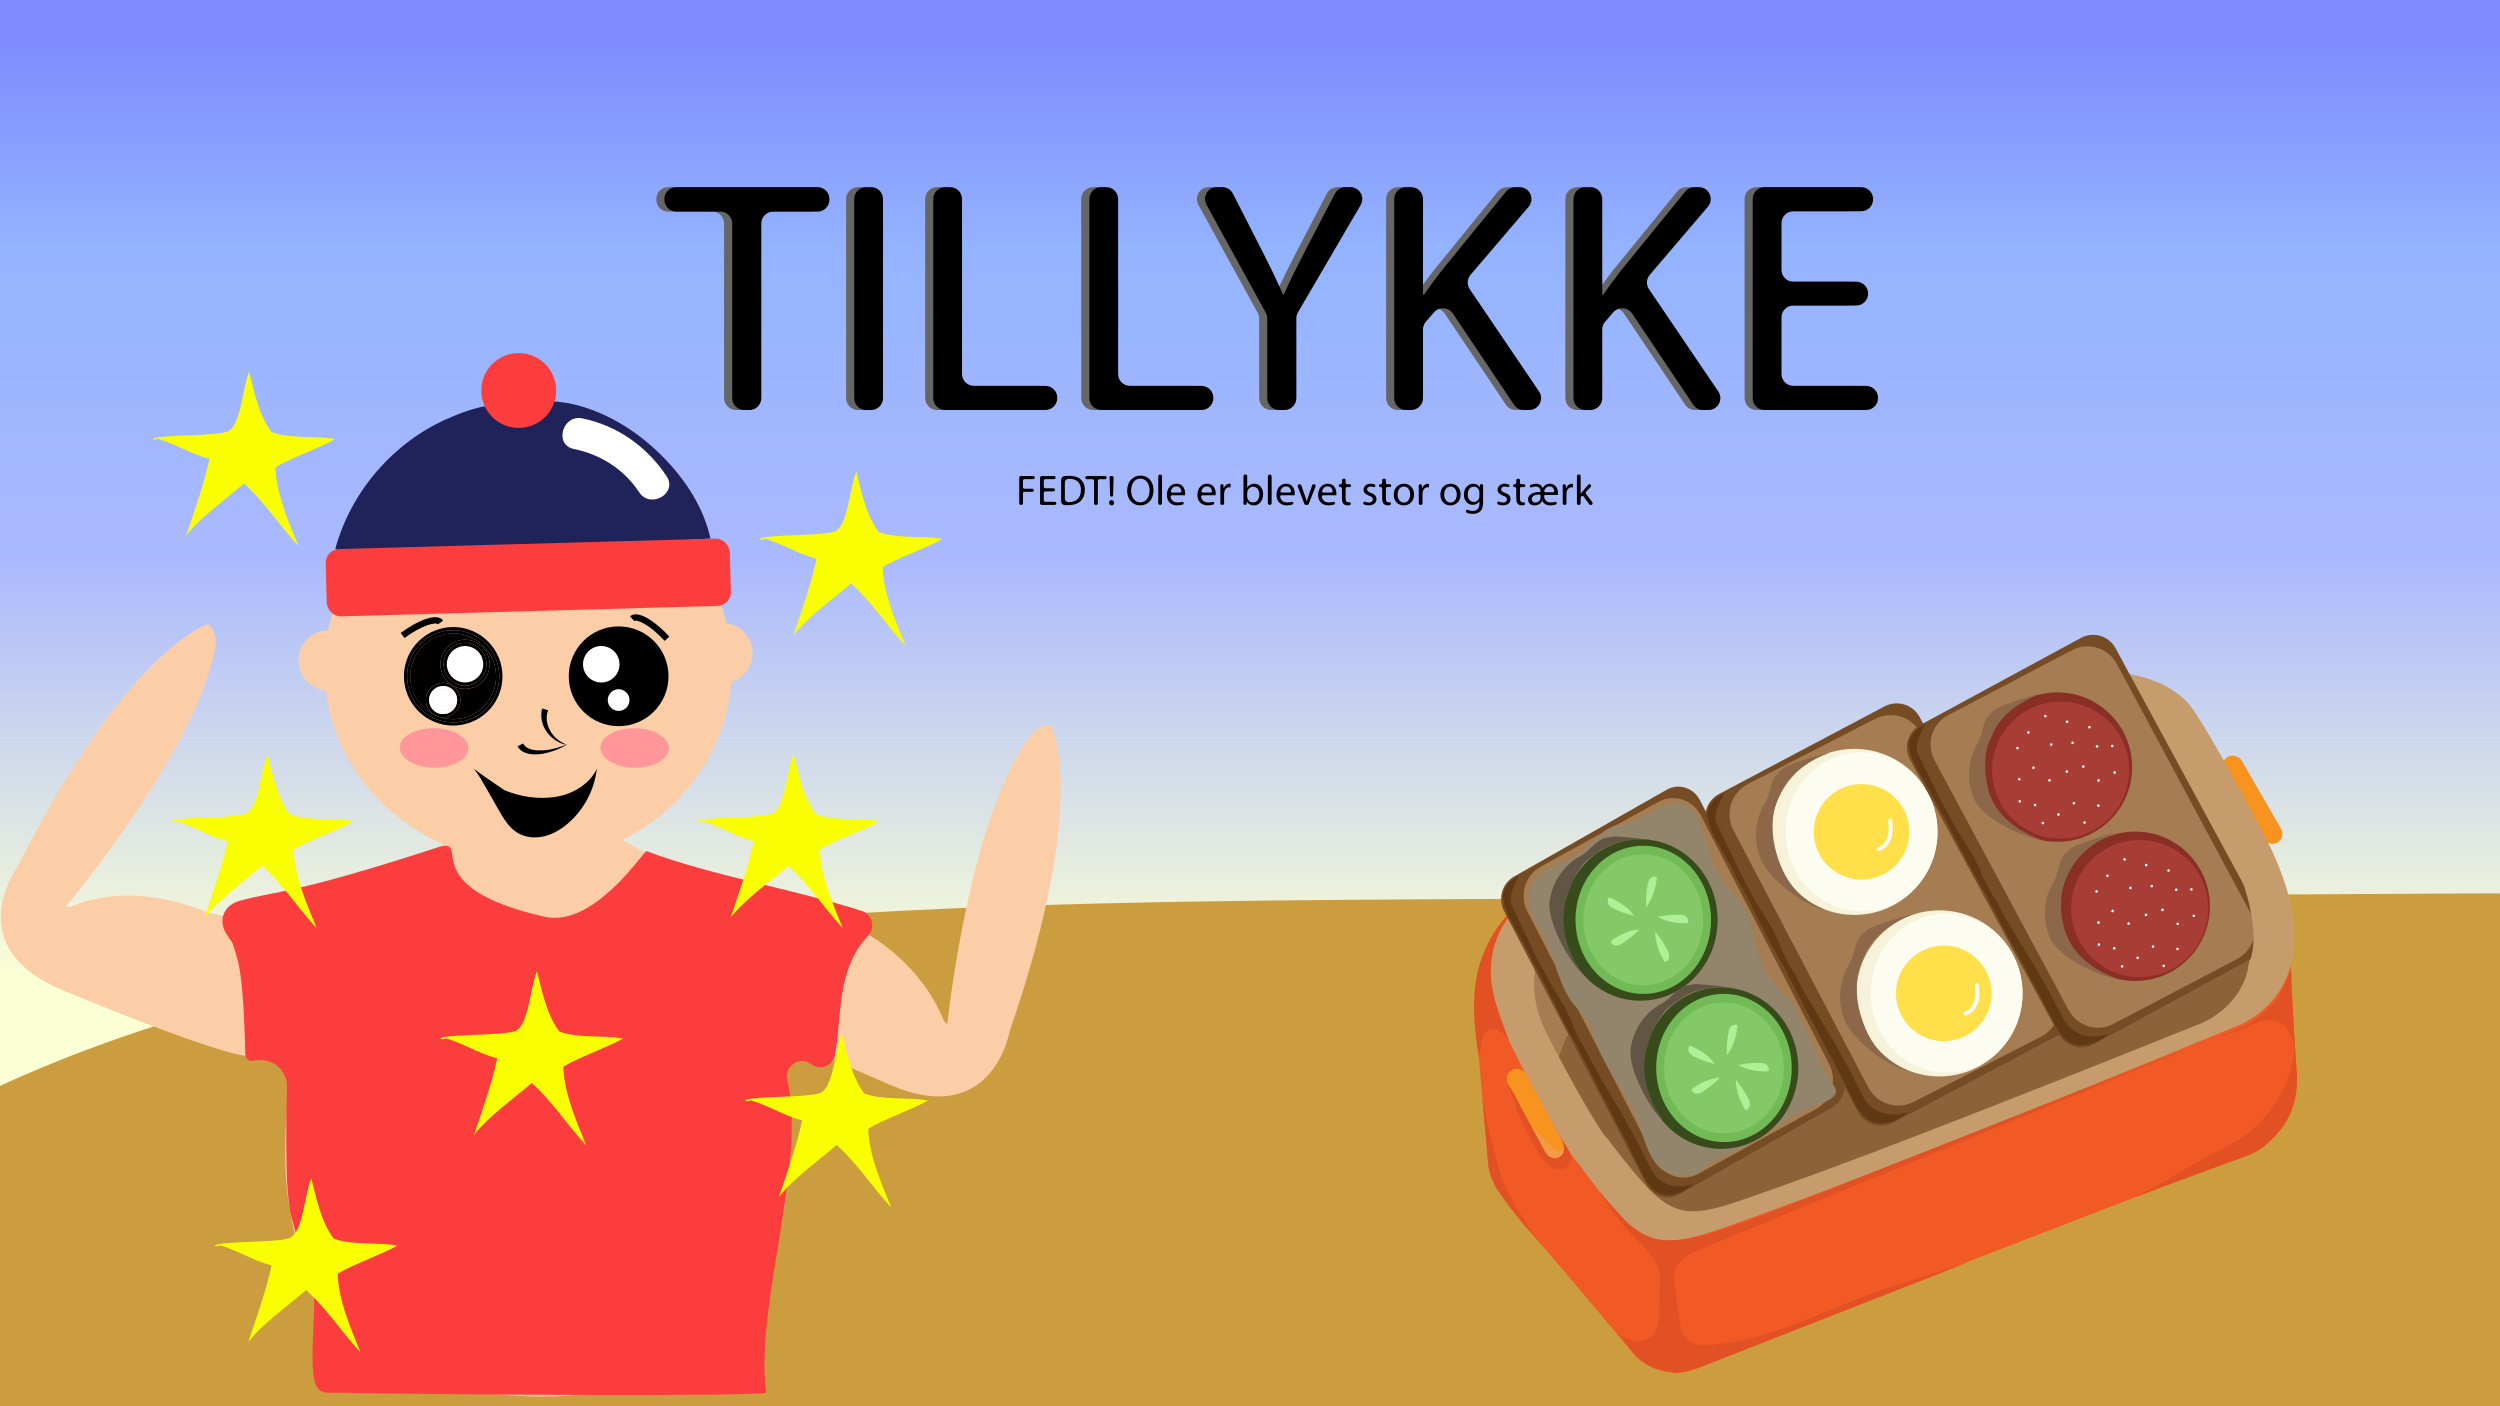 <?xml version="1.0" encoding="UTF-8"?><svg id="Lag_2" xmlns="http://www.w3.org/2000/svg" width="1920" height="1080" xmlns:xlink="http://www.w3.org/1999/xlink" viewBox="0 0 1920 1080"><rect x="0" y="0" width="1920" height="1080" fill="#333333" stroke="none"/><defs><style>.cls-1,.cls-2{fill:none;}.cls-3{fill:url(#Ikke-navngivet_forløb_370);}.cls-4{fill:#f49c45;}.cls-5{fill:#f7f3da;}.cls-6{fill:#fc3d3d;}.cls-7{fill:#f9ff00;}.cls-8{fill:#020100;}.cls-9{fill:#f15a24;}.cls-10{fill:#f7931e;}.cls-11{fill:#fff;}.cls-12{fill:#ffe04a;}.cls-13{fill:#fccea7;}.cls-14{fill:#fcfcf0;}.cls-15{fill:#ff9699;}.cls-16{fill:#8c6749;}.cls-17{fill:#8c6239;}.cls-18{fill:#666;}.cls-19{fill:#93856c;}.cls-20{fill:#84c967;}.cls-21{fill:#a83d35;}.cls-22{fill:#a67c52;}.cls-23{fill:#afef95;}.cls-24{fill:#cc9d3e;}.cls-25{fill:#e25124;}.cls-26{fill:#c69c6d;}.cls-27{fill:#202359;}.cls-28{fill:#374c1a;}.cls-29{fill:#892f25;}.cls-30{fill:#605643;}.cls-31{fill:#603813;}.cls-32{fill:#754c24;}.cls-33{fill:#71ba56;}.cls-2{stroke:#000;stroke-miterlimit:10;stroke-width:2px;}</style><linearGradient id="Ikke-navngivet_forløb_370" x1="961.26" y1="-1.89" x2="961.26" y2="1073.85" gradientUnits="userSpaceOnUse"><stop offset=".03" stop-color="#7f8bff"/><stop offset=".18" stop-color="#94b3ff"/><stop offset=".4" stop-color="#aab9ff"/><stop offset=".7" stop-color="#fbffd4"/><stop offset="1" stop-color="#fbffd4"/></linearGradient></defs><rect class="cls-3" x="-2.28" y="-1.89" width="1927.07" height="1075.74"/><circle class="cls-11" cx="827.35" cy="926.72" r="1.93"/><circle class="cls-11" cx="776.07" cy="905.08" r="1.93"/><circle class="cls-11" cx="815.88" cy="902.27" r="1.93"/><path class="cls-1" d="M437.03,262.81c-35.61,27.01-62.22,65.7-74.7,108.62"/><path class="cls-1" d="M498.32,279.08c16.06,2.71,31.97,6.86,46.77,13.67,14.8,6.81,28.5,16.35,38.97,28.83,15.38,18.34,22.98,41.8,30.23,64.62"/><path class="cls-1" d="M473.83,259.05c20.55,7.43,36.29,24.79,46.36,44.18,10.07,19.4,15.15,40.92,20.13,62.2"/><path class="cls-1" d="M447.99,269.96c-24.53,27.01-36.58,64.93-32.13,101.14"/><path class="cls-13" d="M427.47,566.04c-.59-.15-1.2-.16-1.79-.09,.55-.04,1.14-.03,1.79,.09Z"/><polygon class="cls-13" points="676.42 493.21 676.36 491.14 676.42 493.21 676.42 493.21"/><path d="M417.16,511.86c.17,.1,.32,.24,.49,.33,.4,.22,.81,.41,1.23,.59,.7,.3,1.42,.52,2.14,.7-.71-.25-1.43-.48-2.13-.78-.6-.25-1.15-.56-1.73-.84Z"/><polygon points="349.71 412.77 349.76 412.77 349.71 412.77 349.71 412.77"/><path class="cls-24" d="M920.49,1647.84c322.72-80.37,577.32-209.49,769.58-350.67,192.26-141.19,327.47-295.21,461.63-448.27,34.23-39.05,67.82-84.51,22.59-119.45-51.85-40.06-176.32-43.86-282.13-43.27-265.23,1.49-530.45,2.98-795.68,4.47-329.36,1.85-681.7,6.83-959.99,91.83-310.37,94.81-455.07,271.76-454.07,435.82,.58,95.24,43.2,188.18,101.44,278.17,34.41,53.16,63.93,155.75,148.94,197.31,200.09,97.83,769.51,8.4,987.69-45.94Z"/><g><rect class="cls-10" x="1722.1" y="576.21" width="15.69" height="76.02" rx="7.7" ry="7.7" transform="translate(-75.34 947.26) rotate(-30)"/><line class="cls-2" x1="1279.37" y1="952.63" x2="1281.74" y2="1051.81"/><path class="cls-9" d="M1198.07,673.97s-71.91,26.95-65.14,105.86c6.76,78.91,10.34,117.24,10.34,117.24,0,0,1.96,15.75,30.28,47.35,28.85,32.19,82.25,96.95,82.25,96.95,0,0,20.2,22.05,50.73,7.89,20.95-9.71,325.1-126.68,419.83-163.07,20.46-7.86,34.79-26.55,36.97-48.36,.33-3.33,.93-10.89,.93-10.89-3.46-38.87-6.37-116.68-6.37-116.68l-78.85-165.01s-34.17-44.98-167.1,6.87c-132.92,51.85-313.88,121.85-313.88,121.85Z"/><path class="cls-26" d="M1234.25,656.43s-130.14,32.01-77.07,139.55c34.27,69.45,52.07,95.08,54.88,97.36,1.2,.98-5.74-7.84-4.83-6.59,60.47,82.77,60.91,76.23,155.44,42.13,112.07-40.43,354.09-140.38,354.09-140.38,0,0,85.53-27.32,21.48-148.51-50.51-95.57-57.97-100.07-57.97-100.07,0,0-36.64-46.09-127.62-8.96-90.97,37.13-318.41,125.47-318.41,125.47Z"/><rect class="cls-10" x="1171.54" y="817.08" width="15.69" height="76.02" rx="7.7" ry="7.7" transform="translate(-265.09 666.37) rotate(-28.5)"/><path class="cls-17" d="M1233.22,873.22l1.29,1.27c.74,.75,1.6,1.6,1.87,2.48,49.03,63.54,52.51,62.29,121.9,37.47,4.32-1.54,8.88-3.18,13.73-4.89,98.87-34.97,313.81-121.8,315.96-122.67,.38-.13,26.26-8.79,36.24-35.06,9.03-23.75,2.73-54.11-18.72-90.25-12.96-21.83-22.74-38.12-30.15-50.3-15.47-2.51-32.49-.97-48.09,1.4-130.77,19.86-257.44,65.91-370.21,134.59-16.06,9.78-32.09,20.23-44.18,34.57-7.27,8.63-12.98,18.92-15.73,29.78,20.4,38.33,31.4,55.49,36.05,61.64l.04-.03Z"/><path class="cls-22" d="M1257.04,747.27c112.77-68.68,239.44-114.73,370.21-134.59,15.6-2.37,32.62-3.91,48.09-1.4-17.36-28.57-21.53-34.41-22.1-35.17-1.18-1.19-2.34-3.11-3.79-5.53-8.38-13.92-25.83-42.89-92.6-13.52-87.79,38.62-297.92,121.38-300.03,122.21l-.23,.07c-.56,.14-55.72,13.96-73.17,52.13-8.73,19.1-6.66,41.23,6.15,65.78,2.66,5.1,5.17,9.87,7.57,14.37,2.75-10.85,8.45-21.15,15.73-29.78,12.09-14.34,28.12-24.79,44.18-34.57Z"/><line class="cls-1" x1="1298.51" y1="673.67" x2="1589.05" y2="557.96"/><line class="cls-1" x1="1298.51" y1="673.67" x2="1576.4" y2="563"/><path class="cls-25" d="M1279.41,1035.37c.6,6.52-1.16,16.62,5.08,18.6,5.44,1.72,17.95-2.55,23.27-4.64,68.39-26.89,136.41-53.36,204.8-80.25-22.76,7.82-45.51,14.07-68.27,21.89-44.89,15.42-91.75,42.78-139.21,41.92-3.75-.07-11.63-4.04-13.68-11.08-.67-2.29-2.96-22.49-5.57-21.71-5.56,1.67-6.83,30.81-6.42,35.27Z"/><path class="cls-25" d="M1274.32,1005.14c-.11,6.44-.25,13.05-3.99,18.73-.97,1.48-2.21,2.79-3.69,3.77-7.66,5.12-17.3,1.28-23.9-3.43,12.94,16.61,20.13,28.28,45.99,30.07,3.32-31.78-2.19-70.15-7.56-101.65,0,0-.82-.06-2-.05-.13,0-3.96-.36-3.96-.36,.15,.76-.03,3.47-.06,5.41-.09,5.28-.18,10.56-.27,15.84-.18,10.56-.37,21.12-.55,31.68Z"/><path class="cls-4" d="M1185.69,883.15c.76,1.35,1.71,3.39,2.92,4.4,1.32,1.11,3.15,1.67,4.68,1.93,1.77,.3,3.46-.35,5.51-1.88,.73-.55,1.73-1.63,2.03-2.49,.64-1.81,1.98-3.8-3.25-1.27-2.29,1.11-4.52-2.27-6.4-3.98-2.77-2.51-5.43-5.14-7.99-7.87s-4.89-4.52-7.49-7.24c.81,1.52,1.03,1.93,1.53,2.81,1,1.77,2.03,3.8,3.02,5.57,1.97,3.49,3.46,6.52,5.44,10.01Z"/><path class="cls-25" d="M1742.28,774.37c-8.76,7.23-7.87,8.19-23.22,15.71-10.82,5.3-10.83,4.09-20.23,7.8,9.4-3.72,7.6-1.56,12.9-3.49,5.3-1.93,4.23-1.4,9.12-3.29,7.01-2.7,4.3-2.55,11.36-5.14,5.33-1.95,11.25-3.6,16.6-1.68,4.42,1.59,7.73,5.46,9.69,9.74,1.96,4.27,3.5,8.98,4.27,13.61-.77-13.63-1.71-27.89-2.42-41.81-.18-3.43-.33-6.75-.5-10.18-.1-1.86,.11-14.19-.68-11.09-.65,2.55-1.41,4.46-1.76,5.5-.88,2.61-2,5.06-3.3,7.65-2.87,5.74-7.78,13.31-11.84,16.66Z"/><path class="cls-25" d="M1286.1,983.67c-1.43-5.82,1.5-12.01,5.89-16.08,4.39-4.07,10.05-6.45,15.58-8.75,51.34-21.33,323.2-132.8,374.54-154.13-40.83,14.64-302.17,119.42-343,134.06-19.27,6.91-39.73,13.93-58.54,13.93"/><path class="cls-25" d="M1724.07,871.91c-7.4,5.31-15.54,9.5-23.64,13.66-19.78,10.17-39.56,23.23-59.34,33.39,23.92-9.21,47.23-17.42,70.38-26.12,16.2-6.08,23.59-6.41,37.58-22.41,10.22-11.68,16.7-27.07,14.64-48.14-.4-4.09-.72-13.74-1.11-17.61-1.28,1.4-1.3,7.79-1.68,9.69-.49,2.47-1.08,4.93-1.77,7.35-1.38,4.85-3.17,9.59-5.32,14.16-4.26,9.07-9.97,17.46-16.86,24.74-3.93,4.15-8.24,7.94-12.88,11.27Z"/><path class="cls-25" d="M1249.5,938.89s4.55,4.27,11.46,8.41c3.84,2.3,.23,.42,10.41,4.15,1.37,.5,8.42-.09,8.03,6.85-.44,7.81-4.28,16.2-4.44,24.02,.17-6.22-2.5-12.24-6.16-17.28-3.66-5.04-8.3-9.27-12.71-13.66-10.97-10.93-20.42-24.11-28.72-37.18"/><path class="cls-25" d="M1167.69,693.33c-14.92,12.21-25.44,28.92-31.11,47.06-7.01,22.43-4.67,48.04-.92,71.23,1.15-3.71,1.68-9.11,2.52-12.9,.84-3.79,3.14-7.73,6.93-8.59,2.69-.61,5.54,.51,7.65,2.3s5.13,5.64,6.59,7.98c-4.96-13.69-11.46-28.96-13.57-43.37-2.11-14.4-.27-29.03,6.21-42.06,1.87-3.77,4.26-7.34,6.92-10.6,1.57-1.93,3.15-3.85,4.72-5.78,1.5-1.84,2.54-3.43,4.04-5.27Z"/><path class="cls-25" d="M1177.26,878.19c2.7,4.7,9.34,15.99,14.13,18.52s11.8,1.64,14.22-3.21c1.24-2.48,1.04-5.5-.04-8.05-1.08-2.55-4.18-8.22-6.24-10.07,1.81,2.35,2.42,8.34,.86,10.87s-3.97,3.81-6.88,3.25c-4.29-.83-5.99-3.57-8.03-7.44-5.44-10.31-11.67-21.04-17.01-31.41-2.75-5.35-6.01-12.18-9.59-16.96,2.37,8.4,7.09,21.18,8.7,24.72,2.04,4.47,4.19,8.9,6.44,13.27,1.12,2.19,2.27,4.36,3.45,6.52,.8,1.48,0-1.6,0,0Z"/><path class="cls-25" d="M1181.24,951.96c-9.98-9.84-17.23-20.2-25.35-30.41-2.97-3.74-6.14-7.38-8.21-11.68-2.65-5.51-4.3-11.17-4.81-17.07-1.8-20.97-3.65-40.64-5.75-64.48,1.3,21.47,7.2,43.61,12.73,64.39,2.03,7.62,4.35,15.2,7.85,22.26,1.93,3.89,4.2,7.6,6.46,11.3,3.62,5.9,7.23,11.8,10.85,17.7"/><g><path class="cls-11" d="M1270.66,662.42c1.93,0,1.93-3,0-3s-1.93,3,0,3h0Z"/><path class="cls-32" d="M1271.57,887.26l-94.72-181.76c-6.43-12.34-2.07-27.79,9.74-34.5l87.35-49.69c11.81-6.72,26.59-2.16,33.02,10.18l94.72,181.76c6.43,12.34,2.07,27.79-9.74,34.5l-87.35,49.69c-11.81,6.72-26.59,2.16-33.02-10.18Zm18.2,29.93l117.36-66.76c9.08-5.17,12.43-17.05,7.49-26.53l-109.2-209.55c-4.94-9.49-16.31-12.99-25.4-7.83l-117.36,66.76c-9.08,5.17-12.43,17.04-7.49,26.53l109.2,209.55c4.94,9.49,16.31,12.99,25.4,7.83Z"/><path class="cls-22" d="M1395.03,851.56c11.81-6.72,16.17-22.17,9.74-34.5l-98.49-190.85c-6.43-12.34-21.22-16.89-33.02-10.18l-90.35,49.76c-11.81,6.72-16.17,22.17-9.74,34.5l98.49,190.85c6.43,12.34,21.22,16.89,33.02,10.18l90.35-49.76Z"/><path class="cls-31" d="M1300.8,909.01s-26.87,26.6-41.22-11.57c-14.35-38.17,11.36,23.98-3.51-6.4-14.88-30.38-6.13-12.07-6.13-12.07l-4.83-9.7-2.58-4.38-3.72-7.69-4.08-7.68-2.41-4.57-2.78-5.3-2.78-5.3-2.97-6.04-2.22-4.2-1.86-4.03-2.23-4.39-2.77-4.93-3.35-7.14-3.88-6.76-2.22-3.83-1.68-3.66-2.4-4.02-2.79-5.67-5.94-11.52-10.78-21.59-5.73-10.41-4.89-10.25-3.46-6.03-2.59-4.75-1.85-3.47-2.21-3.82-2.6-4.95-1.7-4.4-.84-2.04-1.59-7.83,.38-2.3,.98-3.73,2.75-3.77,2.07-2.46,2.56-1.81,4.35-2.28c.09-1.51-10.34,15.36-6.09,23.57,2.35,4.54,9.62,20.27,9.62,20.27l3.74,7.69,3.58,7.88,4.45,8.41,7.22,13.53,6.27,10.48,5.53,9.04,4.84,10.25,2.27,6.24,4.65,9.52,4.78,7.66,4.09,8.23,4.44,8.22,8.86,15.15,11.62,19.9,9.62,17.36,10.65,21.41s8.75,20.53,33.37,11.95Z"/><path class="cls-19" d="M1208.85,658.33c-12.01,6.45-27.61,9.2-32.91,22.17-6.44,15.78,3,25.9,10.59,41.11,9.6,19.24,11.27,40.02,26.52,54.76,8.56,8.27,10.87,21.44,15.62,31.51,8.19,17.34,26.49,41.6,31.77,60.14,9.44,33.11,20.18,35.08,35.74,34.54,12.92-.45,10.69-8.38,29.32-15.36,18.84-7.06,36.64-20.84,52.68-30.95,10.86-6.85,37.93-10.74,30.67-21.61-19.07-28.58-25.41-57.91-34-65.95-38.39-35.9-19.02-56.32-42.7-81.77-27.9-29.98-19.54-56.84-35.72-67.12-16.55-10.52-33.73,11.91-53.02,13.86-13.9,1.41-22.14,18.01-34.56,24.69Z"/><ellipse class="cls-28" cx="1321.74" cy="820.32" rx="59.35" ry="62"/><ellipse class="cls-33" cx="1323.97" cy="820.26" rx="52.04" ry="56.91" transform="translate(-9.89 16.18) rotate(-.7)"/><ellipse class="cls-20" cx="1323.97" cy="820.26" rx="46" ry="50.31" transform="translate(-9.89 16.18) rotate(-.7)"/><path class="cls-23" d="M1351.47,816.29c1.84,.03,3.77,.26,5.26,1.39s2.31,3.41,1.34,5.05c-7.53,.44-16.33-.84-22.92-4.86,5.02-1.1,11.2-1.66,16.32-1.57Z"/><path class="cls-23" d="M1327.32,793.47c.33-1.89,.85-3.85,2.16-5.2,1.31-1.35,3.6-1.83,4.98-.57-.8,7.84-3.42,16.7-8.29,22.85-.23-5.36,.24-11.82,1.14-17.08Z"/><path class="cls-23" d="M1301.53,811.74c-1.67-.8-3.36-1.82-4.29-3.47s-.81-4.1,.71-5.18c7.07,2.75,14.64,7.6,19.15,14.04-5.03-1.09-10.9-3.16-15.56-5.38Z"/><path class="cls-23" d="M1308.03,838.16c-1.56,1.01-3.31,1.91-5.15,1.8s-3.71-1.57-3.73-3.49c6.11-4.62,14.18-8.5,21.81-8.84-3.66,3.76-8.57,7.72-12.92,10.53Z"/><path class="cls-23" d="M1342.47,843.29c.88,1.69,1.64,3.56,1.44,5.47s-1.71,3.78-3.54,3.7c-4.08-6.63-7.34-15.26-7.24-23.24,3.39,4.02,6.9,9.37,9.35,14.06Z"/><ellipse class="cls-28" cx="1259.78" cy="706.54" rx="59.35" ry="62"/><ellipse class="cls-33" cx="1262.01" cy="706.49" rx="52.04" ry="56.91" transform="translate(-8.51 15.41) rotate(-.7)"/><ellipse class="cls-20" cx="1262.01" cy="706.49" rx="46" ry="50.31" transform="translate(-8.51 15.41) rotate(-.7)"/><path class="cls-23" d="M1289.5,702.52c1.84,.03,3.77,.26,5.26,1.39,1.49,1.13,2.31,3.41,1.34,5.05-7.53,.44-16.33-.84-22.92-4.86,5.02-1.1,11.2-1.66,16.32-1.57Z"/><path class="cls-23" d="M1265.35,679.7c.33-1.89,.85-3.85,2.16-5.2s3.6-1.83,4.98-.57c-.8,7.84-3.42,16.7-8.29,22.85-.23-5.36,.24-11.82,1.14-17.08Z"/><path class="cls-23" d="M1239.57,697.96c-1.67-.8-3.36-1.82-4.29-3.47s-.81-4.1,.71-5.18c7.07,2.75,14.64,7.6,19.15,14.04-5.03-1.09-10.9-3.16-15.56-5.38Z"/><path class="cls-23" d="M1246.06,724.38c-1.56,1.01-3.31,1.91-5.15,1.8s-3.71-1.57-3.73-3.49c6.11-4.62,14.18-8.5,21.81-8.84-3.66,3.76-8.57,7.72-12.92,10.53Z"/><path class="cls-23" d="M1280.51,729.51c.88,1.69,1.64,3.56,1.44,5.47-.21,1.91-1.71,3.78-3.54,3.7-4.08-6.63-7.34-15.26-7.24-23.24,3.39,4.02,6.9,9.37,9.35,14.06Z"/><path class="cls-30" d="M1228.82,645.29c-5.46,3.33-9.19,9.09-14.86,12.04-12.91,6.73-22.21,20.51-23.93,35.48-1.72,14.97,14.48,45.33,25.5,55.05-15-20.66-16.96-41.25-13.57-54.15,3.22-12.28,9.47-28.14,19.64-35.14,6.84-4.71,17.04-16.07,47.93-13.2,4.27,.4-26.79-3.64-30.89-2.87-3.9,.73-6.49,.75-9.82,2.79Z"/><path class="cls-30" d="M1291.05,758.69c-5.46,3.33-9.19,9.09-14.86,12.04-12.91,6.73-22.21,20.51-23.93,35.48-1.72,14.97,14.48,45.33,25.5,55.05-15-20.66-16.96-41.25-13.57-54.15,3.22-12.28,9.47-28.14,19.64-35.14,6.84-4.71,17.04-16.07,47.93-13.2,4.27,.4-26.79-3.64-30.89-2.87-3.9,.73-6.49,.75-9.82,2.79Z"/><path class="cls-1" d="M1327.92,603.73h-.5"/></g><path class="cls-11" d="M1436.53,599.86c1.93,0,1.93-3,0-3s-1.93,3,0,3h0Z"/><path class="cls-32" d="M1434.78,831.15l-99.59-188.12c-6.76-12.77-1.89-28.6,10.88-35.36l94.45-50c12.77-6.76,28.6-1.89,35.36,10.88l99.59,188.12c6.76,12.77,1.89,28.6-10.88,35.36l-94.45,50c-12.77,6.76-28.6,1.89-35.36-10.88Zm19.2,31.02l126.9-67.18c9.82-5.2,13.57-17.37,8.37-27.19l-114.82-216.89c-5.2-9.82-17.37-13.57-27.19-8.37l-126.9,67.18c-9.82,5.2-13.57,17.37-8.37,27.19l114.82,216.89c5.2,9.82,17.37,13.57,27.19,8.37Z"/><path class="cls-22" d="M1567.87,795.98c12.77-6.76,17.64-22.59,10.88-35.36l-103.53-197.51c-6.76-12.77-22.59-17.64-35.36-10.88l-97.69,50.04c-12.77,6.76-17.64,22.59-10.88,35.36l103.53,197.51c6.76,12.77,22.59,17.64,35.36,10.88l97.69-50.04Z"/><path class="cls-31" d="M1465.93,853.88s-29.19,27.02-44.15-12.41c-14.96-39.44,11.92,24.81-3.7-6.62-15.62-31.43-6.44-12.49-6.44-12.49l-5.07-10.03-2.72-4.54-3.91-7.95-4.29-7.95-2.53-4.73-2.92-5.49-2.92-5.49-3.12-6.25-2.34-4.35-1.96-4.17-2.34-4.54-2.92-5.11-3.52-7.39-4.08-7-2.33-3.97-1.76-3.79-2.53-4.16-2.93-5.87-6.24-11.92-11.32-22.34-6.04-10.78-5.13-10.6-3.64-6.24-2.73-4.92-1.95-3.6-2.33-3.96-2.73-5.13-1.77-4.55-.88-2.11-1.61-8.07,.43-2.36,1.1-3.82,3-3.85,2.26-2.5,2.77-1.83,4.7-2.29c.12-1.55-11.3,15.67-6.83,24.17,2.47,4.7,10.09,20.96,10.09,20.96l3.93,7.95,3.75,8.14,4.68,8.7,7.6,14,6.61,10.86,5.83,9.37,5.08,10.6,2.36,6.45,4.88,9.84,5.05,7.94,4.29,8.52,4.67,8.51,9.33,15.7,12.25,20.61,10.12,17.97,11.18,22.15s9.16,21.22,35.72,12.71Z"/><circle class="cls-5" cx="1424.2" cy="638.89" r="63.77"/><ellipse class="cls-14" cx="1429.65" cy="638.82" rx="58.33" ry="61.05" transform="translate(-7.67 17.45) rotate(-.7)"/><circle class="cls-5" cx="1489.49" cy="762.93" r="63.77"/><ellipse class="cls-14" cx="1494.94" cy="762.86" rx="58.33" ry="61.05" transform="translate(-9.17 18.25) rotate(-.7)"/><circle class="cls-12" cx="1429.65" cy="638.82" r="36.7"/><circle class="cls-12" cx="1492.8" cy="762.89" r="36.7"/><path class="cls-11" d="M1450.14,630.59c1.03,7.07,.52,17.23-7.61,19.99-1.82,.62-1.04,3.52,.8,2.89,4.12-1.4,7.12-4.71,8.76-8.68,1.96-4.75,1.67-10.02,.95-15-.12-.81-1.13-1.24-1.85-1.05-.86,.23-1.16,1.05-1.05,1.85h0Z"/><path class="cls-11" d="M1516.73,756.97c1.03,7.07,.52,17.23-7.61,19.99-1.82,.62-1.04,3.52,.8,2.89,4.12-1.4,7.12-4.71,8.76-8.68,1.96-4.75,1.67-10.02,.95-15-.12-.81-1.13-1.24-1.85-1.05-.86,.23-1.16,1.05-1.05,1.85h0Z"/><path class="cls-16" d="M1362.42,597.82c-3.17,6.02-3.43,13.17-6.98,18.96-8.11,13.22-9.08,30.54-2.5,44.57,6.58,14.04,32.95,34.82,48.3,37.03-24.93-9.49-32.99-29.85-36.94-43.03-3.75-12.55-4.5-29.35,.96-41.25,3.67-8,8.75-23.69,39.46-36.05,4.28-1.72-31.55,8.74-34.87,11.74-3.16,2.86-5.51,4.35-7.44,8.02Z"/><path class="cls-16" d="M1427.02,721.81c-3.17,6.02-3.43,13.17-6.98,18.96-8.11,13.22-9.08,30.54-2.5,44.57,6.58,14.04,32.95,34.82,48.3,37.03-24.93-9.49-32.99-29.85-36.94-43.03-3.75-12.55-4.5-29.35,.96-41.25,3.67-8,8.75-23.69,39.46-36.05,4.28-1.72-31.55,8.74-34.87,11.74s-5.51,4.35-7.44,8.02Z"/><g><path class="cls-11" d="M1588.19,546.08c1.93,0,1.93-3,0-3s-1.93,3,0,3h0Z"/><path class="cls-32" d="M1588.69,771.99l-99.07-182.82c-6.73-12.41-2.12-27.92,10.29-34.65l91.79-49.74c12.41-6.73,27.92-2.12,34.65,10.29l99.07,182.82c6.73,12.41,2.12,27.92-10.29,34.65l-91.79,49.74c-12.41,6.73-27.92,2.12-34.65-10.29Zm19.05,30.11l123.32-66.83c9.54-5.17,13.09-17.1,7.92-26.64l-114.22-210.77c-5.17-9.54-17.1-13.09-26.64-7.92l-123.32,66.83c-9.54,5.17-13.09,17.1-7.92,26.64l114.22,210.77c5.17,9.54,17.1,13.09,26.64,7.92Z"/><path class="cls-22" d="M1718.37,736.38c12.41-6.73,17.02-22.24,10.29-34.65l-103.01-191.95c-6.73-12.41-22.24-17.02-34.65-10.29l-94.95,49.81c-12.41,6.73-17.02,22.24-10.29,34.65l103.01,191.95c6.73,12.41,22.24,17.02,34.65,10.29l94.95-49.81Z"/><circle class="cls-29" cx="1580.11" cy="589.14" r="57.37"/><circle class="cls-29" cx="1639.83" cy="696.03" r="57.37"/><path class="cls-31" d="M1619.34,793.9s-28.26,26.67-43.24-11.71c-14.98-38.38,11.88,24.12-3.68-6.43s-6.41-12.14-6.41-12.14l-5.05-9.75-2.7-4.41-3.89-7.73-4.26-7.72-2.52-4.6-2.91-5.33-2.91-5.33-3.11-6.07-2.33-4.23-1.95-4.05-2.33-4.42-2.9-4.96-3.51-7.18-4.06-6.8-2.32-3.86-1.76-3.68-2.51-4.04-2.92-5.71-6.21-11.59-11.27-21.71-6-10.48-5.11-10.31-3.62-6.06-2.71-4.78-1.94-3.49-2.32-3.84-2.71-4.98-1.77-4.43-.88-2.05-1.65-7.87,.4-2.31,1.03-3.74,2.89-3.79,2.18-2.47,2.69-1.81,4.57-2.28c.1-1.52-10.89,15.41-6.44,23.67,2.46,4.56,10.05,20.38,10.05,20.38l3.91,7.73,3.74,7.92,4.65,8.46,7.56,13.61,6.56,10.55,5.78,9.1,5.06,10.31,2.37,6.28,4.86,9.57,5.01,7.71,4.28,8.28,4.65,8.27,9.27,15.24,12.16,20.02,10.06,17.46,11.13,21.53s9.15,20.64,35.01,12.07Z"/><circle class="cls-21" cx="1582.56" cy="591.45" r="52.62"/><circle class="cls-21" cx="1643.28" cy="697.78" r="52.62"/><circle class="cls-11" cx="1610.52" cy="573.22" r=".99"/><circle class="cls-11" cx="1550.82" cy="598.49" r=".99"/><circle class="cls-11" cx="1575.39" cy="571.83" r=".99"/><circle class="cls-11" cx="1587.5" cy="554.29" r=".99"/><circle class="cls-11" cx="1587.35" cy="592.57" r=".99"/><circle class="cls-11" cx="1574.01" cy="599.27" r=".99"/><circle class="cls-11" cx="1592.76" cy="616.89" r=".99"/><circle class="cls-11" cx="1611.67" cy="599.43" r=".99"/><circle class="cls-11" cx="1622.17" cy="572.96" r=".99"/><circle class="cls-11" cx="1570.82" cy="550" r=".99"/><circle class="cls-11" cx="1591.74" cy="570.48" r=".99"/><circle class="cls-11" cx="1604.67" cy="558.51" r=".99"/><circle class="cls-11" cx="1600" cy="588.71" r=".99"/><circle class="cls-11" cx="1549.4" cy="574.56" r=".99"/><circle class="cls-11" cx="1551.19" cy="615.41" r=".99"/><circle class="cls-11" cx="1562.95" cy="618.2" r=".99"/><circle class="cls-11" cx="1611.52" cy="618.7" r=".99"/><circle class="cls-11" cx="1580.9" cy="625.55" r=".99"/><circle class="cls-11" cx="1561.7" cy="589.55" r=".99"/><circle class="cls-11" cx="1557.78" cy="562.52" r=".99"/><circle class="cls-11" cx="1624.05" cy="593.29" r=".99"/><circle class="cls-11" cx="1600.94" cy="631.71" r=".99"/><circle class="cls-11" cx="1568.95" cy="632.12" r=".99"/><circle class="cls-11" cx="1671.32" cy="683.29" r=".99"/><circle class="cls-11" cx="1611.62" cy="708.56" r=".99"/><circle class="cls-11" cx="1636.19" cy="681.9" r=".99"/><circle class="cls-11" cx="1648.29" cy="664.36" r=".99"/><circle class="cls-11" cx="1648.14" cy="702.64" r=".99"/><circle class="cls-11" cx="1634.81" cy="709.34" r=".99"/><circle class="cls-11" cx="1653.55" cy="726.96" r=".99"/><circle class="cls-11" cx="1672.47" cy="709.5" r=".99"/><circle class="cls-11" cx="1682.97" cy="683.03" r=".99"/><circle class="cls-11" cx="1631.62" cy="660.07" r=".99"/><circle class="cls-11" cx="1652.54" cy="680.55" r=".99"/><circle class="cls-11" cx="1665.47" cy="668.58" r=".99"/><circle class="cls-11" cx="1660.79" cy="698.78" r=".99"/><circle class="cls-11" cx="1610.2" cy="684.63" r=".99"/><circle class="cls-11" cx="1611.99" cy="725.48" r=".99"/><circle class="cls-11" cx="1623.75" cy="728.27" r=".99"/><circle class="cls-11" cx="1672.32" cy="728.77" r=".99"/><circle class="cls-11" cx="1641.7" cy="735.62" r=".99"/><circle class="cls-11" cx="1622.5" cy="699.62" r=".99"/><circle class="cls-11" cx="1618.58" cy="672.59" r=".99"/><circle class="cls-11" cx="1684.85" cy="703.36" r=".99"/><circle class="cls-11" cx="1661.74" cy="741.78" r=".99"/><circle class="cls-11" cx="1629.75" cy="742.19" r=".99"/><path class="cls-16" d="M1583.56,659.22c-3.04,5.91-3.22,12.89-6.64,18.59-7.8,12.99-8.58,29.91-2.01,43.57,6.56,13.65,36.18,28.34,51.19,30.36-24.44-9.04-36.17-23.48-40.14-36.33-3.78-12.22-4.68-28.63,.55-40.3,3.51-7.85,8.32-23.22,38.21-35.59,4.16-1.72-30.74,8.84-33.95,11.8-3.06,2.82-5.34,4.3-7.19,7.9Z"/><path class="cls-16" d="M1525.28,552.59c-3.04,5.91-3.22,12.89-6.64,18.59-7.8,12.99-8.58,29.91-2.01,43.57,6.56,13.65,36.18,28.34,51.19,30.36-24.44-9.04-36.17-23.48-40.14-36.33-3.78-12.22-4.68-28.63,.55-40.3,3.51-7.85,8.32-23.22,38.21-35.59,4.16-1.72-30.74,8.84-33.95,11.8-3.06,2.82-5.34,4.3-7.19,7.9Z"/></g><path class="cls-26" d="M1727.24,740.09c-2.19,5.33,2.1,12.71,7.64,14.3,4,1.15,8.32-1.43,10.52-4.96,2.2-3.54,2.78-7.81,3.3-11.94,1.43-11.31,2.86-22.63,4.3-33.94,1.34-10.55,2.54-21.87-2.4-31.29-7.43-14.17-35.28-14.23-29.63,1.04,7.23,19.53,13.95,48.12,6.27,66.81Z"/></g><g><path class="cls-18" d="M546.95,162.51h-33.78c-5.05,0-9.14-4.09-9.14-9.14v-.51c0-5.05,4.09-9.14,9.14-9.14h108.44c5.05,0,9.14,4.09,9.14,9.14v.51c0,5.05-4.09,9.14-9.14,9.14h-34.03c-5.05,0-9.14,4.09-9.14,9.14v134.1c0,5.05-4.09,9.14-9.14,9.14h-4.06c-5.05,0-9.14-4.09-9.14-9.14V171.65c0-5.05-4.09-9.14-9.14-9.14Z"/><path class="cls-18" d="M671.9,152.86v152.89c0,5.05-4.09,9.14-9.14,9.14h-3.81c-5.05,0-9.14-4.09-9.14-9.14V152.86c0-5.05,4.09-9.14,9.14-9.14h3.81c5.05,0,9.14,4.09,9.14,9.14Z"/><path class="cls-18" d="M719.65,143.72h3.81c5.05,0,9.14,4.09,9.14,9.14v134.35c0,5.05,4.09,9.14,9.14,9.14h54.86c5.05,0,9.14,4.09,9.14,9.14v.25c0,5.05-4.09,9.14-9.14,9.14h-76.95c-5.05,0-9.14-4.09-9.14-9.14V152.86c0-5.05,4.09-9.14,9.14-9.14Z"/><path class="cls-18" d="M839.52,143.72h3.81c5.05,0,9.14,4.09,9.14,9.14v134.35c0,5.05,4.09,9.14,9.14,9.14h54.86c5.05,0,9.14,4.09,9.14,9.14v.25c0,5.05-4.09,9.14-9.14,9.14h-76.95c-5.05,0-9.14-4.09-9.14-9.14V152.86c0-5.05,4.09-9.14,9.14-9.14Z"/><path class="cls-18" d="M967.01,305.75v-61.15c0-1.54-.39-3.05-1.13-4.4l-45.53-82.94c-3.34-6.09,1.06-13.54,8.01-13.54h4.1c3.43,0,6.58,1.93,8.14,4.98l21.58,42.25c6.6,12.95,11.68,23.37,17.02,35.3h.51c4.83-11.17,10.67-22.35,17.27-35.3l22.07-42.32c1.58-3.02,4.7-4.92,8.11-4.92h3.67c7.06,0,11.45,7.66,7.9,13.75l-48.12,82.4c-.82,1.4-1.25,2.99-1.25,4.61v61.27c0,5.05-4.09,9.14-9.14,9.14h-4.06c-5.05,0-9.14-4.09-9.14-9.14Z"/><path class="cls-18" d="M1073.68,143.72h3.81c5.05,0,9.14,4.09,9.14,9.14v73.4h.76c4.57-6.6,9.14-12.7,13.46-18.29l49.57-60.88c1.74-2.13,4.34-3.37,7.09-3.37h3.26c7.8,0,12.02,9.14,6.96,15.08l-44.59,52.26c-2.67,3.13-2.92,7.66-.61,11.06l53.21,78.5c4.12,6.07-.23,14.27-7.57,14.27h-4.04c-3.05,0-5.9-1.52-7.59-4.05l-46.99-70.06c-3.36-5.01-10.56-5.45-14.51-.89l-6.19,7.16c-1.44,1.66-2.23,3.78-2.23,5.98v52.72c0,5.05-4.09,9.14-9.14,9.14h-3.81c-5.05,0-9.14-4.09-9.14-9.14V152.86c0-5.05,4.09-9.14,9.14-9.14Z"/><path class="cls-18" d="M1211.33,143.72h3.81c5.05,0,9.14,4.09,9.14,9.14v73.4h.76c4.57-6.6,9.14-12.7,13.46-18.29l49.57-60.88c1.74-2.13,4.34-3.37,7.09-3.37h3.26c7.8,0,12.02,9.14,6.96,15.08l-44.59,52.26c-2.67,3.13-2.92,7.66-.61,11.06l53.21,78.5c4.12,6.07-.23,14.27-7.57,14.27h-4.04c-3.05,0-5.9-1.52-7.59-4.05l-46.99-70.06c-3.36-5.01-10.56-5.45-14.51-.89l-6.19,7.16c-1.44,1.66-2.23,3.78-2.23,5.98v52.72c0,5.05-4.09,9.14-9.14,9.14h-3.81c-5.05,0-9.14-4.09-9.14-9.14V152.86c0-5.05,4.09-9.14,9.14-9.14Z"/><path class="cls-18" d="M1419.33,234.64h-48.25c-5.05,0-9.14,4.09-9.14,9.14v43.43c0,5.05,4.09,9.14,9.14,9.14h55.87c5.05,0,9.14,4.09,9.14,9.14v.25c0,5.05-4.09,9.14-9.14,9.14h-77.97c-5.05,0-9.14-4.09-9.14-9.14V152.86c0-5.05,4.09-9.14,9.14-9.14h74.16c5.05,0,9.14,4.09,9.14,9.14v.25c0,5.05-4.09,9.14-9.14,9.14h-52.06c-5.05,0-9.14,4.09-9.14,9.14v35.81c0,5.05,4.09,9.14,9.14,9.14h48.25c5.05,0,9.14,4.09,9.14,9.14h0c0,5.05-4.09,9.14-9.14,9.14Z"/></g><g><path d="M553.19,162.51h-33.78c-5.05,0-9.14-4.09-9.14-9.14v-.51c0-5.05,4.09-9.14,9.14-9.14h108.44c5.05,0,9.14,4.09,9.14,9.14v.51c0,5.05-4.09,9.14-9.14,9.14h-34.03c-5.05,0-9.14,4.09-9.14,9.14v134.1c0,5.05-4.09,9.14-9.14,9.14h-4.06c-5.05,0-9.14-4.09-9.14-9.14V171.65c0-5.05-4.09-9.14-9.14-9.14Z"/><path d="M678.15,152.86v152.89c0,5.05-4.09,9.14-9.14,9.14h-3.81c-5.05,0-9.14-4.09-9.14-9.14V152.86c0-5.05,4.09-9.14,9.14-9.14h3.81c5.05,0,9.14,4.09,9.14,9.14Z"/><path d="M725.89,143.72h3.81c5.05,0,9.14,4.09,9.14,9.14v134.35c0,5.05,4.09,9.14,9.14,9.14h54.86c5.05,0,9.14,4.09,9.14,9.14v.25c0,5.05-4.09,9.14-9.14,9.14h-76.95c-5.05,0-9.14-4.09-9.14-9.14V152.86c0-5.05,4.09-9.14,9.14-9.14Z"/><path d="M845.76,143.72h3.81c5.05,0,9.14,4.09,9.14,9.14v134.35c0,5.05,4.09,9.14,9.14,9.14h54.86c5.05,0,9.14,4.09,9.14,9.14v.25c0,5.05-4.09,9.14-9.14,9.14h-76.95c-5.05,0-9.14-4.09-9.14-9.14V152.86c0-5.05,4.09-9.14,9.14-9.14Z"/><path d="M973.26,305.75v-61.15c0-1.54-.39-3.05-1.13-4.4l-45.53-82.94c-3.34-6.09,1.06-13.54,8.01-13.54h4.1c3.43,0,6.58,1.93,8.14,4.98l21.58,42.25c6.6,12.95,11.68,23.37,17.02,35.3h.51c4.83-11.17,10.67-22.35,17.27-35.3l22.07-42.32c1.58-3.02,4.7-4.92,8.11-4.92h3.67c7.06,0,11.45,7.66,7.9,13.75l-48.12,82.4c-.82,1.4-1.25,2.99-1.25,4.61v61.27c0,5.05-4.09,9.14-9.14,9.14h-4.06c-5.05,0-9.14-4.09-9.14-9.14Z"/><path d="M1079.92,143.72h3.81c5.05,0,9.14,4.09,9.14,9.14v73.4h.76c4.57-6.6,9.14-12.7,13.46-18.29l49.57-60.88c1.74-2.13,4.34-3.37,7.09-3.37h3.26c7.8,0,12.02,9.14,6.96,15.08l-44.59,52.26c-2.67,3.13-2.92,7.66-.61,11.06l53.21,78.5c4.12,6.07-.23,14.27-7.57,14.27h-4.04c-3.05,0-5.9-1.52-7.59-4.05l-46.99-70.06c-3.36-5.01-10.56-5.45-14.51-.89l-6.19,7.16c-1.44,1.66-2.23,3.78-2.23,5.98v52.72c0,5.05-4.09,9.14-9.14,9.14h-3.81c-5.05,0-9.14-4.09-9.14-9.14V152.86c0-5.05,4.09-9.14,9.14-9.14Z"/><path d="M1217.58,143.72h3.81c5.05,0,9.14,4.09,9.14,9.14v73.4h.76c4.57-6.6,9.14-12.7,13.46-18.29l49.57-60.88c1.74-2.13,4.34-3.37,7.09-3.37h3.26c7.8,0,12.02,9.14,6.96,15.08l-44.59,52.26c-2.67,3.13-2.92,7.66-.61,11.06l53.21,78.5c4.12,6.07-.23,14.27-7.57,14.27h-4.04c-3.05,0-5.9-1.52-7.59-4.05l-46.99-70.06c-3.36-5.01-10.56-5.45-14.51-.89l-6.19,7.16c-1.44,1.66-2.23,3.78-2.23,5.98v52.72c0,5.05-4.09,9.14-9.14,9.14h-3.81c-5.05,0-9.14-4.09-9.14-9.14V152.86c0-5.05,4.09-9.14,9.14-9.14Z"/><path d="M1425.58,234.64h-48.25c-5.05,0-9.14,4.09-9.14,9.14v43.43c0,5.05,4.09,9.14,9.14,9.14h55.87c5.05,0,9.14,4.09,9.14,9.14v.25c0,5.05-4.09,9.14-9.14,9.14h-77.97c-5.05,0-9.14-4.09-9.14-9.14V152.86c0-5.05,4.09-9.14,9.14-9.14h74.16c5.05,0,9.14,4.09,9.14,9.14v.25c0,5.05-4.09,9.14-9.14,9.14h-52.06c-5.05,0-9.14,4.09-9.14,9.14v35.81c0,5.05,4.09,9.14,9.14,9.14h48.25c5.05,0,9.14,4.09,9.14,9.14h0c0,5.05-4.09,9.14-9.14,9.14Z"/></g><g><path d="M783.92,365.61h9.58c.65,0,1.18,.53,1.18,1.18v.03c0,.65-.53,1.18-1.18,1.18h-6.71c-.65,0-1.18,.53-1.18,1.18v5c0,.65,.53,1.18,1.18,1.18h6.02c.65,0,1.18,.53,1.18,1.18h0c0,.65-.53,1.18-1.18,1.18h-6.02c-.65,0-1.18,.53-1.18,1.18v7.67c0,.65-.53,1.18-1.18,1.18h-.49c-.65,0-1.18-.53-1.18-1.18v-19.81c0-.65,.53-1.18,1.18-1.18Z"/><path d="M809.06,377.39h-6.25c-.65,0-1.18,.53-1.18,1.18v5.63c0,.65,.53,1.18,1.18,1.18h7.24c.65,0,1.18,.53,1.18,1.18v.03c0,.65-.53,1.18-1.18,1.18h-10.1c-.65,0-1.18-.53-1.18-1.18v-19.81c0-.65,.53-1.18,1.18-1.18h9.61c.65,0,1.18,.53,1.18,1.18v.03c0,.65-.53,1.18-1.18,1.18h-6.75c-.65,0-1.18,.53-1.18,1.18v4.64c0,.65,.53,1.18,1.18,1.18h6.25c.65,0,1.18,.53,1.18,1.18h0c0,.65-.53,1.18-1.18,1.18Z"/><path d="M814.95,368.47c0-1.49,1.13-2.74,2.61-2.87,1.09-.09,2.25-.15,3.48-.15,4.11,0,7.04,.95,8.98,2.76,1.97,1.81,3.13,4.38,3.13,7.96s-1.12,6.58-3.19,8.62c-2.07,2.07-5.5,3.19-9.81,3.19-.88,0-1.71-.02-2.47-.05-1.53-.07-2.73-1.35-2.73-2.88v-16.58Zm2.86,14.33c0,1.58,1.28,2.88,2.86,2.88,.01,0,.02,0,.03,0,6.12,0,9.44-3.42,9.44-9.41,.03-5.23-2.93-8.56-8.98-8.56-.18,0-.35,0-.52,0-1.57,.03-2.83,1.31-2.83,2.88v12.19Z"/><path d="M839.04,368.05h-4.31c-.67,0-1.22-.55-1.22-1.22h0c0-.67,.55-1.22,1.22-1.22h13.98c.67,0,1.22,.55,1.22,1.22h0c0,.67-.55,1.22-1.22,1.22h-4.34c-.67,0-1.22,.55-1.22,1.22v17.31c0,.67-.55,1.22-1.22,1.22h-.46c-.67,0-1.22-.55-1.22-1.22v-17.31c0-.67-.55-1.22-1.22-1.22Z"/><path d="M851.75,386.23c-.06-1.25,.79-2.17,1.96-2.16,1.05,0,1.91,.95,1.92,2,.02,1.13-.7,2.02-1.83,2.07-1.07,.05-2-.85-2.05-1.91Zm.79-5.87l-.4-13.84c-.01-.5,.38-.91,.88-.91h1.13c.62,0,1.11,.51,1.09,1.12l-.4,13.73c-.02,.53-.45,.94-.97,.94h-.25c-.58,0-1.06-.46-1.07-1.04Z"/><path d="M885.91,376.47c0,7.63-4.64,11.68-10.3,11.68s-9.97-4.54-9.97-11.25c0-7.04,4.38-11.65,10.3-11.65s9.97,4.64,9.97,11.22Zm-17.21,.36c0,4.74,2.57,8.98,7.08,8.98s7.11-4.18,7.11-9.21c0-4.41-2.3-9.02-7.08-9.02s-7.11,4.38-7.11,9.25Z"/><path d="M890.98,364.43h0c.8,0,1.45,.65,1.45,1.45v20.47c0,.8-.65,1.45-1.45,1.45h0c-.8,0-1.45-.65-1.45-1.45v-20.47c0-.8,.65-1.45,1.45-1.45Z"/><path d="M900.08,380.35c-.65,0-1.17,.58-1.06,1.23,.52,3.03,2.78,4.3,5.35,4.3,1.44,0,2.48-.17,3.35-.43,.59-.18,1.2,.18,1.34,.77h0c.13,.55-.18,1.09-.71,1.27-1.04,.34-2.49,.63-4.37,.63-4.9,0-7.83-3.22-7.83-8.03s2.83-8.59,7.47-8.59c5.2,0,6.58,4.57,6.58,7.5,0,.59-.07,1.05-.1,1.35h-10.02Zm6.16-2.07c.67,0,1.18-.6,1.06-1.26-.3-1.66-1.34-3.45-3.91-3.45-2.28,0-3.56,1.64-4.13,3.31-.23,.69,.3,1.4,1.02,1.4h5.96Z"/><path d="M923.55,380.35c-.65,0-1.17,.58-1.06,1.23,.52,3.03,2.78,4.3,5.35,4.3,1.44,0,2.48-.17,3.35-.43,.59-.18,1.2,.18,1.34,.77h0c.13,.55-.18,1.09-.71,1.27-1.04,.34-2.49,.63-4.37,.63-4.9,0-7.83-3.22-7.83-8.03s2.83-8.59,7.47-8.59c5.2,0,6.58,4.57,6.58,7.5,0,.59-.07,1.05-.1,1.35h-10.02Zm6.16-2.07c.67,0,1.18-.6,1.06-1.26-.3-1.66-1.34-3.45-3.91-3.45-2.28,0-3.56,1.64-4.13,3.31-.23,.69,.3,1.4,1.02,1.4h5.96Z"/><path d="M937.25,376.83c0-1.34-.02-2.55-.06-3.67-.03-.71,.54-1.3,1.25-1.3h0c.68,0,1.23,.54,1.25,1.21l.06,1.91h.13c.72-2.14,2.47-3.49,4.41-3.49,.33,0,.56,.03,.82,.1v2.73c-.3-.07-.59-.1-.99-.1-2.04,0-3.49,1.55-3.88,3.72-.07,.39-.13,.85-.13,1.35v7.24c0,.69-.56,1.25-1.25,1.25h-.36c-.69,0-1.25-.56-1.25-1.25v-9.7Z"/><path d="M956.17,387.79c-.71,0-1.28-.59-1.25-1.3,.04-.89,.07-1.9,.07-2.82v-18c0-.69,.56-1.25,1.25-1.25h.37c.69,0,1.25,.56,1.25,1.25v8.75h.07c1.02-1.78,2.86-2.93,5.43-2.93,3.95,0,6.75,3.29,6.71,8.13,0,5.69-3.59,8.52-7.14,8.52-2.3,0-4.15-.89-5.33-2.99h-.1l-.07,1.45c-.03,.66-.58,1.19-1.25,1.19h0Zm1.68-6.38c0,.36,.07,.72,.13,1.05,.56,2.01,2.24,3.39,4.34,3.39,3.03,0,4.84-2.47,4.84-6.12,0-3.19-1.64-5.92-4.74-5.92-1.97,0-3.82,1.35-4.41,3.55-.07,.33-.16,.72-.16,1.18v2.86Z"/><path d="M975.16,364.43h0c.8,0,1.45,.65,1.45,1.45v20.47c0,.8-.65,1.45-1.45,1.45h0c-.8,0-1.45-.65-1.45-1.45v-20.47c0-.8,.65-1.45,1.45-1.45Z"/><path d="M984.26,380.35c-.65,0-1.17,.58-1.06,1.23,.52,3.03,2.78,4.3,5.35,4.3,1.44,0,2.48-.17,3.35-.43,.59-.18,1.2,.18,1.34,.77h0c.13,.55-.18,1.09-.71,1.27-1.04,.34-2.49,.63-4.37,.63-4.9,0-7.83-3.22-7.83-8.03s2.83-8.59,7.47-8.59c5.2,0,6.58,4.57,6.58,7.5,0,.59-.07,1.05-.1,1.35h-10.02Zm6.16-2.07c.67,0,1.18-.6,1.06-1.26-.3-1.66-1.34-3.45-3.91-3.45-2.28,0-3.56,1.64-4.13,3.31-.23,.69,.3,1.4,1.02,1.4h5.96Z"/><path d="M998.1,371.86c.59,0,1.12,.37,1.31,.93l2.8,8.02c.53,1.45,.95,2.76,1.28,4.08h.1c.36-1.32,.82-2.63,1.35-4.08l2.77-8.02c.19-.56,.72-.94,1.31-.94h0c.98,0,1.65,.99,1.29,1.9l-5.16,13.15c-.21,.53-.72,.88-1.29,.88h-.86c-.58,0-1.09-.36-1.3-.9l-5-13.15c-.35-.91,.33-1.88,1.3-1.88h.09Z"/><path d="M1016.25,380.35c-.65,0-1.17,.58-1.06,1.23,.52,3.03,2.78,4.3,5.35,4.3,1.44,0,2.48-.17,3.35-.43,.59-.18,1.2,.18,1.34,.77h0c.13,.55-.18,1.09-.71,1.27-1.04,.34-2.49,.63-4.37,.63-4.9,0-7.83-3.22-7.83-8.03s2.83-8.59,7.47-8.59c5.2,0,6.58,4.57,6.58,7.5,0,.59-.07,1.05-.1,1.35h-10.02Zm6.16-2.07c.67,0,1.18-.6,1.06-1.26-.3-1.66-1.34-3.45-3.91-3.45-2.28,0-3.56,1.64-4.13,3.31-.23,.69,.3,1.4,1.02,1.4h5.96Z"/><path d="M1033.45,368.73v2.03c0,.61,.49,1.1,1.1,1.1h1.94c.61,0,1.1,.49,1.1,1.1h0c0,.61-.49,1.1-1.1,1.1h-1.94c-.61,0-1.1,.49-1.1,1.1v7.49c0,1.97,.56,3.09,2.17,3.09,.19,0,.38,0,.54-.02,.62-.04,1.17,.41,1.21,1.03v.07c.04,.57-.36,1.06-.91,1.16-.45,.08-.99,.13-1.6,.13-1.35,0-2.43-.43-3.13-1.22-.82-.86-1.12-2.27-1.12-4.15v-7.58c0-.61-.49-1.1-1.1-1.1h-.26c-.61,0-1.1-.49-1.1-1.1h0c0-.61,.49-1.1,1.1-1.1h.26c.61,0,1.1-.49,1.1-1.1v-1.87c0-.5,.34-.94,.82-1.07l.62-.17c.7-.19,1.39,.34,1.39,1.07Z"/><path d="M1047.03,386.05c.2-.61,.88-.91,1.48-.66,.8,.34,1.79,.59,2.74,.59,2.11,0,3.09-1.05,3.09-2.37,0-1.38-.82-2.14-2.96-2.93-2.86-1.02-4.21-2.6-4.21-4.51,0-2.57,2.07-4.67,5.49-4.67,1.1,0,2.11,.22,2.92,.52,.57,.21,.87,.83,.67,1.4h0c-.2,.58-.84,.9-1.41,.67-.61-.23-1.37-.42-2.25-.42-1.71,0-2.67,.99-2.67,2.17,0,1.32,.95,1.91,3.03,2.7,2.76,1.05,4.18,2.43,4.18,4.8,0,2.8-2.17,4.77-5.96,4.77-1.31,0-2.55-.24-3.56-.64-.53-.21-.79-.82-.62-1.36l.02-.06Z"/><path d="M1064.35,368.73v2.03c0,.61,.49,1.1,1.1,1.1h1.94c.61,0,1.1,.49,1.1,1.1h0c0,.61-.49,1.1-1.1,1.1h-1.94c-.61,0-1.1,.49-1.1,1.1v7.49c0,1.97,.56,3.09,2.17,3.09,.19,0,.38,0,.54-.02,.62-.04,1.17,.41,1.21,1.03v.07c.04,.57-.36,1.06-.91,1.16-.45,.08-.99,.13-1.6,.13-1.35,0-2.43-.43-3.13-1.22-.82-.86-1.12-2.27-1.12-4.15v-7.58c0-.61-.49-1.1-1.1-1.1h-.26c-.61,0-1.1-.49-1.1-1.1h0c0-.61,.49-1.1,1.1-1.1h.26c.61,0,1.1-.49,1.1-1.1v-1.87c0-.5,.34-.94,.82-1.07l.62-.17c.7-.19,1.39,.34,1.39,1.07Z"/><path d="M1085.97,379.69c0,5.89-4.08,8.46-7.93,8.46-4.31,0-7.63-3.16-7.63-8.19,0-5.33,3.49-8.46,7.9-8.46s7.67,3.32,7.67,8.19Zm-12.64,.16c0,3.49,2.01,6.12,4.84,6.12s4.84-2.6,4.84-6.19c0-2.7-1.35-6.12-4.77-6.12s-4.9,3.16-4.9,6.19Z"/><path d="M1089.62,376.83c0-1.34-.02-2.55-.06-3.67-.03-.71,.54-1.3,1.25-1.3h0c.68,0,1.23,.54,1.25,1.21l.06,1.91h.13c.72-2.14,2.47-3.49,4.41-3.49,.33,0,.56,.03,.82,.1v2.73c-.3-.07-.59-.1-.99-.1-2.04,0-3.49,1.55-3.88,3.72-.07,.39-.13,.85-.13,1.35v7.24c0,.69-.56,1.25-1.25,1.25h-.36c-.69,0-1.25-.56-1.25-1.25v-9.7Z"/><path d="M1121.77,379.69c0,5.89-4.08,8.46-7.93,8.46-4.31,0-7.63-3.16-7.63-8.19,0-5.33,3.49-8.46,7.9-8.46s7.67,3.32,7.67,8.19Zm-12.64,.16c0,3.49,2.01,6.12,4.84,6.12s4.84-2.6,4.84-6.19c0-2.7-1.35-6.12-4.77-6.12s-4.9,3.16-4.9,6.19Z"/><path d="M1138.01,371.86c.61,0,1.11,.51,1.08,1.12-.04,.89-.07,1.91-.07,3.25v9.25c0,3.65-.72,5.89-2.27,7.27-1.55,1.45-3.78,1.91-5.79,1.91-1.56,0-3.25-.31-4.52-.89-.46-.21-.68-.74-.52-1.22l.22-.67c.12-.38,.55-.56,.9-.38,1.03,.5,2.41,.89,4.01,.89,2.96,0,5.13-1.55,5.13-5.56v-1.78h-.07c-.89,1.48-2.6,2.67-5.07,2.67-3.95,0-6.78-3.36-6.78-7.77,0-5.4,3.52-8.46,7.17-8.46,2.76,0,4.28,1.45,4.97,2.76h.07l.08-1.47c.03-.52,.46-.93,.98-.93h.47Zm-1.86,6.29c0-.49-.03-.92-.16-1.32-.53-1.68-1.94-3.06-4.05-3.06-3.05,0-5.14,2.85-4.67,7.21,.18,1.71,1.12,3.32,2.66,4.07,2.44,1.19,5.14,.02,5.99-2.49,.16-.49,.23-1.05,.23-1.55v-2.86Z"/><path d="M1150.11,385.74c.15-.45,.65-.69,1.08-.49,.85,.4,1.96,.72,3.04,.72,2.11,0,3.09-1.05,3.09-2.37,0-1.38-.82-2.14-2.96-2.93-2.86-1.02-4.21-2.6-4.21-4.51,0-2.57,2.07-4.67,5.49-4.67,1.15,0,2.2,.24,3.03,.56,.51,.2,.76,.79,.58,1.31h0c-.21,.61-.87,.93-1.47,.7s-1.35-.4-2.21-.4c-1.71,0-2.67,.99-2.67,2.17,0,1.32,.95,1.91,3.03,2.7,2.76,1.05,4.18,2.43,4.18,4.8,0,2.8-2.17,4.77-5.96,4.77-1.37,0-2.67-.27-3.7-.7-.45-.19-.67-.69-.52-1.16l.17-.52Z"/><path d="M1167.32,368.73v2.03c0,.61,.49,1.1,1.1,1.1h1.94c.61,0,1.1,.49,1.1,1.1h0c0,.61-.49,1.1-1.1,1.1h-1.94c-.61,0-1.1,.49-1.1,1.1v7.49c0,1.97,.56,3.09,2.17,3.09,.19,0,.38,0,.54-.02,.62-.04,1.17,.41,1.21,1.03v.07c.04,.57-.36,1.06-.91,1.16-.45,.08-.99,.13-1.6,.13-1.35,0-2.43-.43-3.13-1.22-.82-.86-1.12-2.27-1.12-4.15v-7.58c0-.61-.49-1.1-1.1-1.1h-.26c-.61,0-1.1-.49-1.1-1.1h0c0-.61,.49-1.1,1.1-1.1h.26c.61,0,1.1-.49,1.1-1.1v-1.87c0-.5,.34-.94,.82-1.07l.62-.17c.7-.19,1.39,.34,1.39,1.07Z"/><path d="M1186.86,380.12c-.59,0-1.06,.51-1.01,1.1,.31,3.07,2.34,4.69,5.03,4.69,1.47,0,2.52-.22,3.31-.49,.56-.19,1.17,.11,1.32,.69l.03,.1c.13,.5-.13,1.01-.61,1.19-1.2,.47-2.72,.74-4.41,.74-2.7,0-5.13-1.28-6.05-3.52h-.07c-1.02,2.2-3.19,3.52-5.92,3.52-3.32,0-4.97-2.24-4.97-4.54,0-3.68,3.42-5.82,9.61-5.76v-.66c0-.79-.49-3.55-3.72-3.55-1.09,0-2.23,.29-3.14,.7-.53,.24-1.14-.04-1.33-.58h0c-.18-.49,.04-1.03,.51-1.25,1.3-.63,2.87-1.01,4.17-1.01,2.86,0,4.47,1.35,5.13,3.39h.07c1.09-2.11,3.06-3.39,5.56-3.39,4.87,0,6.22,4.71,6.22,7.34,0,.49-.03,.99-.1,1.28h-9.62Zm-3.71,.68c0-.56-.47-1.02-1.03-1.01-2.8,.08-5.75,.8-5.75,3.58,0,1.68,1.25,2.63,2.76,2.63,2.07,0,3.39-1.28,3.85-2.73,.13-.36,.16-.76,.16-1.15v-1.33Zm9.55-2.75c.63,0,1.11-.57,.99-1.18-.3-1.54-1.34-3.29-3.63-3.29s-3.52,1.61-4.03,3.18c-.21,.64,.29,1.3,.96,1.3h5.7Z"/><path d="M1200.17,376.83c0-1.34-.02-2.55-.06-3.67-.03-.71,.54-1.3,1.25-1.3h0c.68,0,1.23,.54,1.25,1.21l.06,1.91h.13c.72-2.14,2.47-3.49,4.41-3.49,.33,0,.56,.03,.82,.1v2.73c-.3-.07-.59-.1-.99-.1-2.04,0-3.49,1.55-3.88,3.72-.07,.39-.13,.85-.13,1.35v7.24c0,.69-.56,1.25-1.25,1.25h-.36c-.69,0-1.25-.56-1.25-1.25v-9.7Z"/><path d="M1213.93,379.17h.07c.39-.56,.95-1.25,1.41-1.81l4.3-5.05c.24-.28,.59-.44,.96-.44h0c1.1,0,1.67,1.32,.92,2.12l-3.44,3.66c-.42,.44-.46,1.12-.09,1.61l4.88,6.52c.62,.83,.03,2.01-1.01,2.01h-.37c-.4,0-.78-.19-1.02-.52l-4.21-5.85c-.47-.65-1.42-.7-1.95-.11l-.11,.13c-.21,.23-.32,.53-.32,.84v4.25c0,.69-.56,1.26-1.26,1.26h-.35c-.69,0-1.26-.56-1.26-1.26v-20.85c0-.69,.56-1.26,1.26-1.26h.35c.69,0,1.26,.56,1.26,1.26v13.48Z"/></g><g><path class="cls-13" d="M605.4,884.22c0,140.23-82.07,188.34-188.78,188.34s-197.62-48.12-197.62-188.34,86.5-253.9,193.2-253.9,193.2,113.68,193.2,253.9Z"/><path class="cls-11" d="M400.97,361.3l-2.59,.18c5.24,9.33,9.5,19.13,12.75,29.24,.73-.5,1.38-1.1,1.91-1.8-3.14-9.53-7.19-18.77-12.07-27.62Z"/><ellipse class="cls-13" cx="405.6" cy="512.58" rx="156.49" ry="149.35"/><path class="cls-27" d="M257.55,421.4c11.91-43.8,44.42-81.52,85.98-99.77,4.88,7.84,14.96,11.47,24.12,10.29,11.65-1.5,22.02-10.35,25.34-21.62,15.64-2.59,32.16-3.45,47.58,.22,27.19,6.46,51.54,22.43,70.81,42.67,16.16,16.98,29.24,37.52,34.27,60.41-84.98,5.15-169.96,10.29-254.94,15.44-11.28,.68-24.4-.49-33.16-7.63Z"/><path class="cls-1" d="M351.91,319.57c-32.81,24.88-57.32,60.52-68.81,100.05"/><path class="cls-1" d="M408.36,334.56c14.8,2.5,29.45,6.32,43.09,12.59,13.63,6.27,26.25,15.06,35.89,26.56,14.17,16.9,21.17,38.5,27.84,59.52"/><path class="cls-1" d="M385.8,316.11c18.93,6.85,33.43,22.83,42.7,40.7,9.27,17.87,13.95,37.7,18.55,57.3"/><path class="cls-1" d="M362,326.16c-22.6,24.88-33.69,59.81-29.6,93.17"/><path class="cls-1" d="M371.48,324.21c13.33,29.09,20.38,61.04,20.54,93.04"/><rect class="cls-6" x="250.48" y="417.66" width="310.47" height="51.7" rx="10.53" ry="10.53" transform="translate(-12.15 11.42) rotate(-1.59)"/><path class="cls-27" d="M342.28,322.29c-2.28,1.1-4.74,2.6-5.13,4.93-.28,1.69,.63,3.35,1.68,4.76,6.33,8.51,18.63,12.33,29.68,10.61,11.05-1.72,20.74-8.34,27.32-16.69,1.6-2.03,9.87-7.54,10.02-10.05,.33-5.65-5.16-5.94-9.42-6.09-5.63-.2-12.96,.96-18.6,1.45-11.01,.96-25.75,6.35-35.54,11.08Z"/><circle class="cls-6" cx="398.38" cy="299.9" r="28.75"/><path class="cls-13" d="M343.1,598.89c-.54-.14-1.1-.15-1.65-.08,.51-.04,1.05-.03,1.65,.08Z"/><path class="cls-13" d="M231.43,497.59c-5.32,11.65-.17,25.45,11.47,30.77,5.51,2.52,11.78,2.74,17.45,.72-2.12-14.41-2.22-29.13-.17-43.77-11.18-3.9-23.74,1.29-28.76,12.27Z"/><polygon class="cls-13" points="572.42 531.8 572.36 529.9 572.42 531.8 572.42 531.8"/><path class="cls-8" d="M360.91,489.05c-16.74-7.09-36.12,.76-43.21,17.49s.28,34.82,15.9,42.44c-2.86-1.7-4.98-4.33-5.94-7.54-1.01-3.38-.65-6.96,1.02-10.06s4.46-5.38,7.84-6.39c3.38-1.01,6.95-.65,10.06,1.02,3.11,1.67,5.38,4.46,6.4,7.84s.65,6.96-1.02,10.06c-1.67,3.11-4.46,5.38-7.84,6.4-2.3,.69-4.69,.73-6.96,.16,16.26,5.71,34.43-2.12,41.25-18.21,7.09-16.74-.76-36.12-17.49-43.21Zm-11.14,38.49c-9.59-4.06-14.09-15.17-10.02-24.76,4.06-9.59,15.17-14.09,24.76-10.02,9.59,4.06,14.09,15.17,10.02,24.76-4.06,9.59-15.17,14.09-24.76,10.02Z"/><path d="M382.9,534.17c8.14-19.21-.87-41.47-20.08-49.61-19.21-8.14-41.47,.87-49.61,20.08-8.14,19.21,.87,41.47,20.08,49.61,19.21,8.14,41.47-.87,49.61-20.08Zm-67.44-28.57c7.63-18,28.41-26.42,46.41-18.79,18,7.63,26.41,28.41,18.79,46.41-7.63,18-28.41,26.41-46.41,18.79-18-7.63-26.42-28.41-18.79-46.41Z"/><path d="M380.65,533.21c7.63-18-.78-38.78-18.79-46.41-18-7.63-38.78,.78-46.41,18.79-7.63,18,.78,38.78,18.79,46.41,18,7.63,38.78-.78,46.41-18.79Zm-43.49,17.26c-.67-.17-1.33-.37-1.97-.64-.38-.16-.76-.34-1.13-.54-.16-.09-.3-.21-.46-.31-15.62-7.62-22.76-26.25-15.9-42.44s26.48-24.58,43.21-17.49c16.74,7.09,24.58,26.48,17.49,43.21-6.82,16.09-24.98,23.92-41.25,18.21Z"/><path class="cls-11" d="M362.61,497.25c-7.11-3.01-15.36,.32-18.37,7.44-3.01,7.11,.32,15.35,7.44,18.37,7.11,3.01,15.35-.32,18.37-7.44,3.01-7.11-.32-15.35-7.44-18.37Z"/><path d="M364.51,492.76c-9.59-4.06-20.7,.43-24.76,10.02-4.06,9.59,.43,20.7,10.02,24.76,9.59,4.06,20.7-.43,24.76-10.02,4.06-9.59-.43-20.7-10.02-24.76Zm-13.79,32.54c-8.37-3.54-12.27-13.2-8.73-21.56,3.54-8.37,13.2-12.27,21.56-8.73,8.37,3.54,12.27,13.2,8.73,21.56-3.54,8.37-13.2,12.27-21.56,8.73Z"/><path d="M363.56,495c-8.37-3.54-18.02,.36-21.56,8.73-3.54,8.37,.36,18.02,8.73,21.56,8.37,3.54,18.02-.36,21.56-8.73,3.54-8.37-.36-18.02-8.73-21.56Zm-11.88,28.05c-7.11-3.01-10.45-11.25-7.44-18.37,3.01-7.11,11.25-10.45,18.37-7.44,7.11,3.01,10.45,11.25,7.44,18.37-3.01,7.11-11.25,10.45-18.37,7.44Z"/><path class="cls-11" d="M348.31,535.25c-.64-2.13-2.07-3.89-4.04-4.95-.23-.13-.47-.24-.71-.34-1.78-.76-3.76-.87-5.64-.3-2.13,.64-3.89,2.07-4.95,4.03-1.06,1.96-1.29,4.22-.65,6.35,.64,2.13,2.08,3.89,4.04,4.95,1.96,1.04,4.22,1.28,6.35,.64,2.13-.64,3.89-2.07,4.95-4.04,1.06-1.96,1.29-4.22,.64-6.35Z"/><path d="M351.96,543.92c1.67-3.11,2.04-6.68,1.02-10.06s-3.29-6.17-6.4-7.84c-3.11-1.67-6.68-2.04-10.06-1.02-3.38,1.01-6.17,3.29-7.84,6.39s-2.04,6.68-1.02,10.06c.96,3.2,3.08,5.84,5.94,7.54,.53,.26,1.04,.54,1.59,.77,.65,.28,1.31,.49,1.97,.72,2.27,.56,4.66,.53,6.96-.16,3.38-1.01,6.17-3.29,7.84-6.4Zm-21.96-3.17c-1.71-5.7,1.52-11.71,7.23-13.42,5.7-1.71,11.71,1.52,13.42,7.23,1.71,5.7-1.52,11.71-7.23,13.42-5.7,1.71-11.71-1.52-13.42-7.23Z"/><path d="M333.6,548.98c.16,.09,.29,.22,.46,.31,.37,.2,.75,.38,1.13,.54,.64,.27,1.3,.48,1.97,.64-.66-.23-1.32-.44-1.97-.72-.55-.23-1.06-.51-1.59-.77Z"/><polygon points="271.47 457.71 271.52 457.71 271.47 457.71 271.47 457.71"/><path class="cls-15" d="M461.1,574.1c-.11,8.37,11.57,15.3,26.09,15.49,14.51,.18,26.37-6.45,26.47-14.82,.11-8.37-11.57-15.3-26.09-15.49-14.51-.18-26.37,6.45-26.47,14.82Z"/><ellipse class="cls-15" cx="333.37" cy="574.43" rx="15.16" ry="26.28" transform="translate(-245.23 900.52) rotate(-89.28)"/><path d="M417.4,578.79c6.54-1.26,12.8-3.68,18.43-7.17h0c-6.05,2.3-12.28,4.31-18.74,4.65-5.42,.19-12.57,0-15.32-5.28l-4.35,2.2c4.1,6.8,13.2,6.83,19.98,5.6Z"/><path d="M427.79,567.55c-6.37-5.12-9.86-14.53-6.82-22.04l-4.66-1.43c-1.65,6.36,0,13.27,3.86,18.4,3.67,4.87,9.08,8.57,15.07,9.63h0c-2.68-1.32-5.26-2.66-7.45-4.56Z"/><path d="M510.46,492.2l3.6-3.29c-10.35-11.32-24.21-21.01-30.2-15.54l3.29,3.6c1.8-1.65,12.02,2.88,23.31,15.23Z"/><path d="M336.42,479.47l3.91-2.91c-4.83-6.52-20.29,.38-32.6,9.53l2.91,3.91c13.42-9.98,24.31-12.5,25.78-10.53Z"/><path class="cls-13" d="M576.28,510.45c4.86-11.85-.82-25.44-12.66-30.3-5.61-2.3-11.87-2.28-17.46-.04,2.68,14.32,3.35,29.02,1.87,43.73,11.33,3.46,23.67-2.22,28.26-13.38Z"/><circle cx="475.11" cy="519.39" r="38.31"/><path class="cls-11" d="M467.24,497.25c-7.11-3.01-15.36,.32-18.37,7.44-3.01,7.11,.32,15.35,7.44,18.37,7.11,3.01,15.35-.32,18.37-7.44s-.32-15.35-7.44-18.37Z"/><path class="cls-11" d="M350.65,534.55c-1.71-5.7-7.72-8.94-13.42-7.23-5.7,1.71-8.94,7.72-7.23,13.42,1.71,5.7,7.72,8.94,13.42,7.23,5.7-1.71,8.94-7.72,7.23-13.42Zm-7.93,11.09c-2.14,.64-4.39,.4-6.35-.64-1.96-1.06-3.4-2.81-4.04-4.95-.64-2.13-.41-4.39,.65-6.35,1.06-1.96,2.81-3.39,4.95-4.03,1.88-.56,3.85-.45,5.64,.3,.24,.1,.48,.22,.71,.34,1.96,1.06,3.4,2.81,4.04,4.95,.64,2.13,.41,4.39-.64,6.35-1.06,1.96-2.81,3.4-4.95,4.04Zm134.79,0c-2.14,.64-4.39,.4-6.35-.64-1.96-1.06-3.4-2.81-4.04-4.95-.64-2.13-.41-4.39,.65-6.35,1.06-1.96,2.81-3.39,4.95-4.03,1.88-.56,3.85-.45,5.64,.3,.24,.1,.48,.22,.71,.34,1.96,1.06,3.4,2.81,4.04,4.95,.64,2.13,.41,4.39-.64,6.35-1.06,1.96-2.81,3.4-4.95,4.04Z"/><path class="cls-11" d="M440.73,344.83c20.71,4.26,38.44,15.51,50.18,33.25,8.62,13.03,29.75,.83,21.05-12.31-15.1-22.82-37.82-38.92-64.75-44.45-15.32-3.15-21.87,20.35-6.48,23.51h0Z"/><path d="M387.5,606.89c12.29,5.12,25.98,7.13,39.1,5.11,13.12-2.03,25.91-9.52,31.74-21.44-1.8,16.06-9.89,31.33-22.17,41.84-5.31,4.55-11.47,8.26-18.27,9.88-6.8,1.62-14.29,1-20.29-2.58-6.74-4.01-10.91-11.12-14.79-17.93-3.02-5.3-6.05-10.61-9.07-15.91-2.25-3.94-6.67-11.98-9.81-15.3,4.19,2.52,1.1,1.34,23.57,16.33Z"/><path class="cls-13" d="M621.94,728.13l23.65-21.55c63.56,27.63,79.1,77.54,79.51,77.88l2.45,2.01,.34-3.19c.16-1.51,16.49-151.54,61.09-215.21,.18-.31,6.7-12.24,18.35-11.02,.18,.41,.4,.92,.64,1.52,5.29,13.4,22.05,75.24-32.5,233.27l-.1,.4c-.56,3.04-14.54,74.1-91.43,41.1-81.71-35.07-122.76-56.79-133.93-65.43-11.92-9.22-57.86-52.01-57.27-67.78,.22-5.71,7.57-13.15,54.43,1.14,28.88,8.81,54.08,18.15,75.77,27.27l-.98-.41h0Z"/><path class="cls-13" d="M170.87,703.22l-11.46-2.48c-64.08-26.4-105.08-4.12-105.61-4.18l-3.15-.36,2.06-2.47c.97-1.16,97.32-117.32,111.99-193.67,.1-.34,4.12-13.33-4.86-20.84-.42,.15-.94,.35-1.53,.6-13.3,5.53-69.37,36.54-144.85,185.71l-.22,.35c-1.8,2.52-43.07,62.02,34.13,94.25,82.05,34.25,126.22,48.6,140.2,50.61,14.92,2.14,77.62,5.33,88.53-6.07,3.95-4.13,18.85-40.74-24.03-64.44-26.43-14.61-35.68-16.65-57.33-25.87l-9.92-4.96-13.96-6.2Z"/><path class="cls-6" d="M174.13,717.61c1.66,2.59,2.59,4.05,3.6,5.2,1.48,1.69,3.47,10.6,4.04,12.13,3.51,9.3,5.86,37.15,6.65,75.33,.06,3.02,3.24,5.07,6.18,4.41,1.79-.4,3.94-.51,6.26-.47,11.03,.17,19.82,9.55,19.55,20.57-1.29,53.64,.21,75.2,.21,75.2,.65,10.12,1.9,18.87,2.18,20.77,.04,.25,.09,.49,.15,.74l9.75,35.91c9.73,33.69,9.37,19.17,7.71,58.26-2.12,49.73,4.45,43.51,21.55,43.93,63.11,1.55,326.78,3.14,326.38-.09-8.58-69.46,31.28-172.8,16.34-240.58-2.31-10.48,9.7-18.16,18.24-11.65h0c6.9,5.25,16.82,1.29,18.35-7.24,5.61-31.26,.99-65.37,25.41-91.37,5.86-6.24,3.44-16.43-4.71-19.04-53.1-17-114.83-26.92-165.46-45.96-1.78-.67-40.01,59.03-78.27,50.4-103.9-23.45-52.65-62.84-83.26-52.9-111.44,36.21-121.82,32.64-150.93,40.66-12.41,3.42-16.89,14.97-9.93,25.8Z"/><path class="cls-7" d="M657.64,362.27c3.96,15.39,7.36,33.08,17.12,46.17,12.77,5.5,35.02,2.75,49.07,5.5-13.18,7.31-36.38,15.4-45.95,21.75,.75,20.27,9.43,40.36,17.67,60.45-15.45-16.96-26.22-33.97-41.91-48.07-13.08,11.44-33.87,26.09-44.4,40.08,5.67-16.86,14.13-40.64,17.87-58.95-15.05-3.96-26.7-12.14-41.76-16.1,6.46,1.57-6.57,1.9,0,0,8.56-2.48,45.56-1.5,55.33-4.84,10.55-3.6,11.49-32.71,16.95-46Z"/><path class="cls-7" d="M205.32,579.1c3.96,15.39,7.36,33.08,17.12,46.17,12.77,5.5,35.02,2.75,49.07,5.5-13.18,7.31-36.38,15.4-45.95,21.75,.75,20.27,9.43,40.36,17.67,60.45-15.45-16.96-26.22-33.97-41.91-48.07-13.08,11.44-33.87,26.09-44.4,40.08,5.67-16.86,14.13-40.64,17.87-58.95-15.05-3.96-26.7-12.14-41.76-16.1,6.46,1.57-6.57,1.9,0,0,8.56-2.48,45.56-1.5,55.33-4.84,10.55-3.6,11.49-32.71,16.95-46Z"/><path class="cls-7" d="M646.55,793.53c3.96,15.39,7.36,33.08,17.12,46.17,12.77,5.5,35.02,2.75,49.07,5.5-13.18,7.31-36.38,15.4-45.95,21.75,.75,20.27,9.43,40.36,17.67,60.45-15.45-16.96-26.22-33.97-41.91-48.07-13.08,11.44-33.87,26.09-44.4,40.08,5.67-16.86,14.13-40.64,17.87-58.95-15.05-3.96-26.7-12.14-41.76-16.1,6.46,1.57-6.57,1.9,0,0,8.56-2.48,45.56-1.5,55.33-4.84,10.55-3.6,11.49-32.71,16.95-46Z"/><path class="cls-7" d="M239.05,904.94c3.96,15.39,7.36,33.08,17.12,46.17,12.77,5.5,35.02,2.75,49.07,5.5-13.18,7.31-36.38,15.4-45.95,21.75,.75,20.27,9.43,40.36,17.67,60.45-15.45-16.96-26.22-33.97-41.91-48.07-13.08,11.44-33.87,26.09-44.4,40.08,5.67-16.86,14.13-40.64,17.87-58.95-15.05-3.96-26.7-12.14-41.76-16.1,6.46,1.57-6.57,1.9,0,0,8.56-2.48,45.56-1.5,55.33-4.84,10.55-3.6,11.49-32.71,16.95-46Z"/><path class="cls-7" d="M412.36,745.92c3.96,15.39,7.36,33.08,17.12,46.17,12.77,5.5,35.02,2.75,49.07,5.5-13.18,7.31-36.38,15.4-45.95,21.75,.75,20.27,9.43,40.36,17.67,60.45-15.45-16.96-26.22-33.97-41.91-48.07-13.08,11.44-33.87,26.09-44.4,40.08,5.67-16.86,14.13-40.64,17.87-58.95-15.05-3.96-26.7-12.14-41.76-16.1,6.46,1.57-6.57,1.9,0,0,8.56-2.48,45.56-1.5,55.33-4.84,10.55-3.6,11.49-32.71,16.95-46Z"/><path class="cls-7" d="M609.4,579.1c3.96,15.39,7.36,33.08,17.12,46.17,12.77,5.5,35.02,2.75,49.07,5.5-13.18,7.31-36.38,15.4-45.95,21.75,.75,20.27,9.43,40.36,17.67,60.45-15.45-16.96-26.22-33.97-41.91-48.07-13.08,11.44-33.87,26.09-44.4,40.08,5.67-16.86,14.13-40.64,17.87-58.95-15.05-3.96-26.7-12.14-41.76-16.1,6.46,1.57-6.57,1.9,0,0,8.56-2.48,45.56-1.5,55.33-4.84,10.55-3.6,11.49-32.71,16.95-46Z"/><path class="cls-7" d="M191.35,285.56c3.96,15.39,7.36,33.08,17.12,46.17,12.77,5.5,35.02,2.75,49.07,5.5-13.18,7.31-36.38,15.4-45.95,21.75,.75,20.27,9.43,40.36,17.67,60.45-15.45-16.96-26.22-33.97-41.91-48.07-13.08,11.44-33.87,26.09-44.4,40.08,5.67-16.86,14.13-40.64,17.87-58.95-15.05-3.96-26.7-12.14-41.76-16.1,6.46,1.57-6.57,1.9,0,0,8.56-2.48,45.56-1.5,55.33-4.84,10.55-3.6,11.49-32.71,16.95-46Z"/></g></svg>